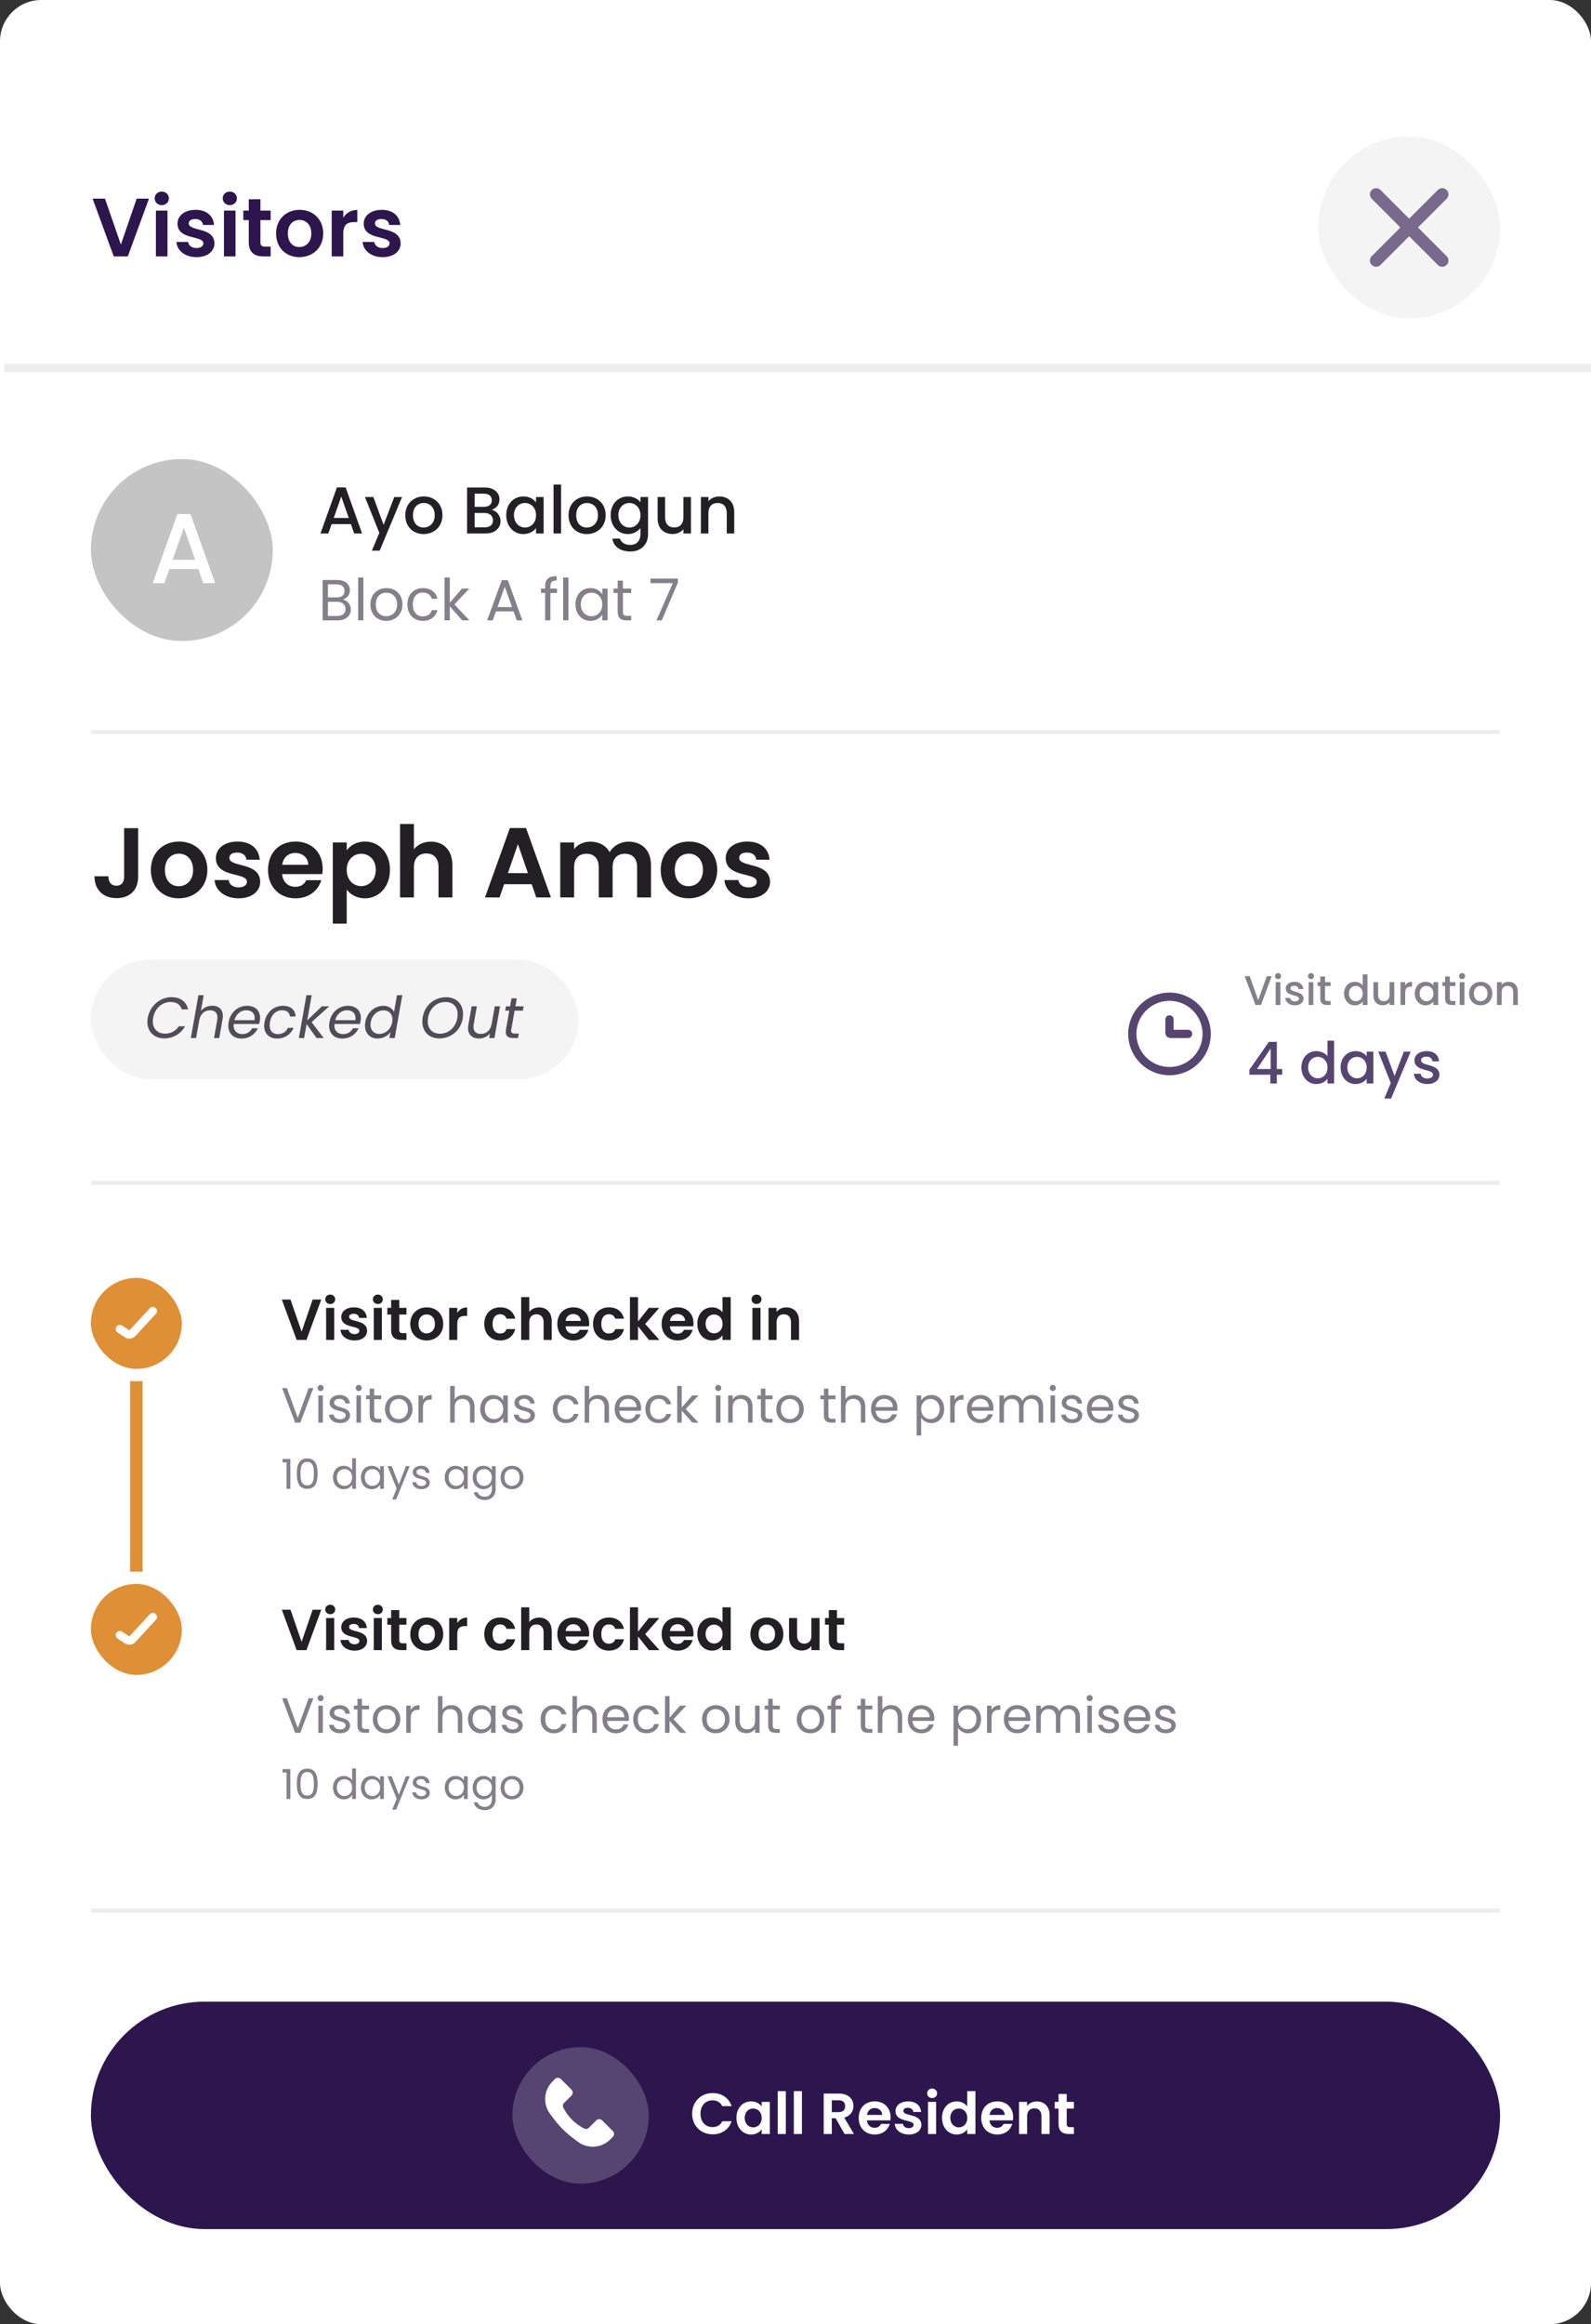 <svg width="385" height="562" viewBox="0 0 385 562" fill="none" xmlns="http://www.w3.org/2000/svg">
<rect x="0" y="0" width="385" height="562" fill="#333333" stroke="none"/>
<rect width="385" height="562" rx="10" fill="white"/>
<rect x="22" y="111" width="44" height="44" rx="22" fill="#C4C4C4"/>
<path d="M49.189 141H52.069L46.093 124.296H42.925L36.949 141H39.805L41.005 137.592H47.989L49.189 141ZM47.221 135.36H41.773L44.509 127.608L47.221 135.36Z" fill="white"/>
<path d="M85.704 129H87.624L83.64 117.864H81.528L77.544 129H79.448L80.248 126.728H84.904L85.704 129ZM84.392 125.24H80.76L82.584 120.072L84.392 125.24ZM92.828 126.904L90.348 120.184H88.316L91.788 128.856L89.996 133.144H91.884L97.292 120.184H95.404L92.828 126.904ZM107.069 124.584C107.069 121.816 105.085 120.04 102.573 120.04C100.061 120.04 98.077 121.816 98.077 124.584C98.077 127.352 99.981 129.144 102.493 129.144C105.021 129.144 107.069 127.352 107.069 124.584ZM99.933 124.584C99.933 122.584 101.165 121.624 102.541 121.624C103.901 121.624 105.197 122.584 105.197 124.584C105.197 126.584 103.853 127.56 102.493 127.56C101.117 127.56 99.933 126.584 99.933 124.584ZM119.3 125.816C119.3 126.888 118.548 127.512 117.316 127.512H114.852V124.04H117.252C118.468 124.04 119.3 124.712 119.3 125.816ZM119.012 120.968C119.012 121.992 118.292 122.552 117.108 122.552H114.852V119.368H117.108C118.292 119.368 119.012 119.96 119.012 120.968ZM121.124 126.008C121.124 124.68 120.164 123.496 118.98 123.288C120.052 122.904 120.868 122.088 120.868 120.744C120.868 119.176 119.62 117.88 117.268 117.88H113.028V129H117.476C119.748 129 121.124 127.704 121.124 126.008ZM122.498 124.552C122.498 127.272 124.338 129.144 126.626 129.144C128.098 129.144 129.154 128.44 129.714 127.688V129H131.554V120.184H129.714V121.464C129.17 120.744 128.146 120.04 126.658 120.04C124.338 120.04 122.498 121.832 122.498 124.552ZM129.714 124.584C129.714 126.488 128.418 127.56 127.042 127.56C125.682 127.56 124.37 126.456 124.37 124.552C124.37 122.648 125.682 121.624 127.042 121.624C128.418 121.624 129.714 122.696 129.714 124.584ZM133.95 129H135.774V117.16H133.95V129ZM146.569 124.584C146.569 121.816 144.585 120.04 142.073 120.04C139.561 120.04 137.577 121.816 137.577 124.584C137.577 127.352 139.481 129.144 141.993 129.144C144.521 129.144 146.569 127.352 146.569 124.584ZM139.433 124.584C139.433 122.584 140.665 121.624 142.041 121.624C143.401 121.624 144.697 122.584 144.697 124.584C144.697 126.584 143.353 127.56 141.993 127.56C140.617 127.56 139.433 126.584 139.433 124.584ZM147.764 124.552C147.764 127.272 149.604 129.144 151.924 129.144C153.364 129.144 154.42 128.424 154.98 127.672V129.144C154.98 130.904 153.924 131.768 152.516 131.768C151.252 131.768 150.276 131.144 150.004 130.232H148.196C148.42 132.184 150.164 133.352 152.516 133.352C155.268 133.352 156.82 131.544 156.82 129.144V120.184H154.98V121.464C154.436 120.712 153.364 120.04 151.924 120.04C149.604 120.04 147.764 121.832 147.764 124.552ZM154.98 124.584C154.98 126.488 153.684 127.56 152.308 127.56C150.948 127.56 149.636 126.456 149.636 124.552C149.636 122.648 150.948 121.624 152.308 121.624C153.684 121.624 154.98 122.696 154.98 124.584ZM167.2 120.184H165.376V125.096C165.376 126.712 164.496 127.544 163.152 127.544C161.824 127.544 160.944 126.712 160.944 125.096V120.184H159.136V125.368C159.136 127.832 160.704 129.128 162.768 129.128C163.808 129.128 164.8 128.696 165.376 127.944V129H167.2V120.184ZM175.862 129H177.67V123.8C177.67 121.336 176.118 120.04 174.054 120.04C172.998 120.04 172.022 120.472 171.43 121.192V120.184H169.606V129H171.43V124.072C171.43 122.456 172.31 121.624 173.654 121.624C174.982 121.624 175.862 122.456 175.862 124.072V129Z" fill="#222025"/>
<path d="M83.622 147.256C83.622 148.32 82.866 148.95 81.606 148.95H79.352V145.506H81.564C82.81 145.506 83.622 146.178 83.622 147.256ZM83.37 142.874C83.37 143.868 82.684 144.456 81.494 144.456H79.352V141.292H81.466C82.712 141.292 83.37 141.908 83.37 142.874ZM84.896 147.382C84.896 146.178 84.028 145.156 82.964 144.974C83.902 144.666 84.672 143.952 84.672 142.72C84.672 141.362 83.636 140.242 81.578 140.242H78.078V150H81.718C83.734 150 84.896 148.852 84.896 147.382ZM86.664 150H87.938V139.64H86.664V150ZM97.389 146.15C97.389 143.728 95.695 142.202 93.511 142.202C91.341 142.202 89.633 143.728 89.633 146.15C89.633 148.586 91.285 150.126 93.455 150.126C95.639 150.126 97.389 148.586 97.389 146.15ZM90.935 146.15C90.935 144.218 92.153 143.308 93.497 143.308C94.813 143.308 96.087 144.218 96.087 146.15C96.087 148.096 94.785 149.006 93.455 149.006C92.125 149.006 90.935 148.096 90.935 146.15ZM98.588 146.15C98.588 148.586 100.142 150.126 102.326 150.126C104.23 150.126 105.476 149.062 105.868 147.536H104.496C104.216 148.502 103.46 149.048 102.326 149.048C100.926 149.048 99.89 148.054 99.89 146.15C99.89 144.274 100.926 143.28 102.326 143.28C103.46 143.28 104.23 143.868 104.496 144.792H105.868C105.476 143.182 104.23 142.202 102.326 142.202C100.142 142.202 98.588 143.742 98.588 146.15ZM107.568 150H108.842V146.612L111.852 150H113.588L109.962 146.15L113.574 142.328H111.796L108.842 145.73V139.64H107.568V150ZM125.058 150H126.402L122.888 140.298H121.418L117.89 150H119.234L120.018 147.83H124.274L125.058 150ZM123.91 146.794H120.382L122.146 141.866L123.91 146.794ZM131.91 150H133.184V143.378H134.794V142.328H133.184V141.782C133.184 140.788 133.562 140.368 134.71 140.368V139.304C132.75 139.304 131.91 140.074 131.91 141.782V142.328H130.916V143.378H131.91V150ZM136.279 150H137.553V139.64H136.279V150ZM139.248 146.136C139.248 148.516 140.83 150.126 142.874 150.126C144.288 150.126 145.282 149.398 145.744 148.572V150H147.032V142.328H145.744V143.728C145.296 142.93 144.316 142.202 142.888 142.202C140.83 142.202 139.248 143.742 139.248 146.136ZM145.744 146.15C145.744 147.956 144.54 149.006 143.14 149.006C141.74 149.006 140.55 147.942 140.55 146.136C140.55 144.33 141.74 143.308 143.14 143.308C144.54 143.308 145.744 144.372 145.744 146.15ZM149.465 147.9C149.465 149.44 150.235 150 151.593 150H152.741V148.922H151.803C151.019 148.922 150.739 148.656 150.739 147.9V143.378H152.741V142.328H150.739V140.396H149.465V142.328H148.471V143.378H149.465V147.9ZM157.401 139.906V140.998H162.805L158.857 150H160.145L164.037 140.872V139.906H157.401Z" fill="#847F8A"/>
<path d="M30.04 212.008C30.04 213.328 29.416 214.168 28.168 214.168C26.896 214.168 26.248 213.304 26.224 211.888H22.864C22.864 215.272 25.072 217.168 28.216 217.168C31.312 217.168 33.424 215.32 33.424 212.008V200.248H30.04V212.008ZM50.184 210.352C50.184 206.152 47.184 203.488 43.343 203.488C39.504 203.488 36.504 206.152 36.504 210.352C36.504 214.528 39.407 217.216 43.248 217.216C47.111 217.216 50.184 214.528 50.184 210.352ZM39.911 210.352C39.911 207.688 41.52 206.416 43.295 206.416C45.072 206.416 46.727 207.688 46.727 210.352C46.727 212.992 45.023 214.288 43.248 214.288C41.447 214.288 39.911 212.992 39.911 210.352ZM62.968 213.208C62.872 208.336 55.504 209.848 55.504 207.424C55.504 206.656 56.152 206.152 57.4 206.152C58.72 206.152 59.536 206.848 59.632 207.88H62.848C62.656 205.24 60.712 203.488 57.496 203.488C54.208 203.488 52.24 205.264 52.24 207.472C52.24 212.344 59.752 210.832 59.752 213.208C59.752 213.976 59.032 214.576 57.712 214.576C56.368 214.576 55.432 213.808 55.312 212.8H51.928C52.072 215.272 54.4 217.216 57.736 217.216C60.976 217.216 62.968 215.488 62.968 213.208ZM71.438 206.248C73.166 206.248 74.558 207.352 74.606 209.104H68.294C68.558 207.28 69.83 206.248 71.438 206.248ZM77.75 212.824H74.126C73.694 213.712 72.902 214.432 71.462 214.432C69.782 214.432 68.438 213.328 68.27 211.36H77.99C78.062 210.928 78.086 210.496 78.086 210.064C78.086 206.104 75.374 203.488 71.534 203.488C67.598 203.488 64.862 206.152 64.862 210.352C64.862 214.528 67.67 217.216 71.534 217.216C74.822 217.216 77.03 215.272 77.75 212.824ZM83.899 205.624V203.704H80.539V223.336H83.899V215.104C84.715 216.184 86.203 217.216 88.291 217.216C91.699 217.216 94.363 214.456 94.363 210.304C94.363 206.152 91.699 203.488 88.291 203.488C86.227 203.488 84.691 204.496 83.899 205.624ZM90.931 210.304C90.931 212.824 89.227 214.264 87.403 214.264C85.603 214.264 83.899 212.872 83.899 210.352C83.899 207.832 85.603 206.44 87.403 206.44C89.227 206.44 90.931 207.784 90.931 210.304ZM96.804 217H100.164V209.656C100.164 207.52 101.34 206.368 103.164 206.368C104.94 206.368 106.116 207.52 106.116 209.656V217H109.476V209.2C109.476 205.528 107.292 203.512 104.292 203.512C102.516 203.512 101.028 204.232 100.164 205.36V199.24H96.804V217ZM129.766 217H133.318L127.294 200.224H123.382L117.358 217H120.886L121.99 213.808H128.662L129.766 217ZM127.75 211.12H122.902L125.326 204.112L127.75 211.12ZM154.17 217H157.53V209.2C157.53 205.528 155.274 203.512 152.082 203.512C150.138 203.512 148.386 204.544 147.522 206.056C146.61 204.4 144.906 203.512 142.842 203.512C141.186 203.512 139.77 204.208 138.93 205.312V203.704H135.57V217H138.93V209.656C138.93 207.544 140.106 206.44 141.93 206.44C143.706 206.44 144.882 207.544 144.882 209.656V217H148.242V209.656C148.242 207.544 149.418 206.44 151.218 206.44C152.994 206.44 154.17 207.544 154.17 209.656V217ZM173.559 210.352C173.559 206.152 170.559 203.488 166.719 203.488C162.879 203.488 159.879 206.152 159.879 210.352C159.879 214.528 162.783 217.216 166.623 217.216C170.487 217.216 173.559 214.528 173.559 210.352ZM163.287 210.352C163.287 207.688 164.895 206.416 166.671 206.416C168.447 206.416 170.103 207.688 170.103 210.352C170.103 212.992 168.399 214.288 166.623 214.288C164.823 214.288 163.287 212.992 163.287 210.352ZM186.343 213.208C186.247 208.336 178.879 209.848 178.879 207.424C178.879 206.656 179.527 206.152 180.775 206.152C182.095 206.152 182.911 206.848 183.007 207.88H186.223C186.031 205.24 184.087 203.488 180.871 203.488C177.583 203.488 175.615 205.264 175.615 207.472C175.615 212.344 183.127 210.832 183.127 213.208C183.127 213.976 182.407 214.576 181.087 214.576C179.743 214.576 178.807 213.808 178.687 212.8H175.303C175.447 215.272 177.775 217.216 181.111 217.216C184.351 217.216 186.343 215.488 186.343 213.208Z" fill="#222025"/>
<rect x="22" y="232" width="118" height="29" rx="14.5" fill="#F4F4F4"/>
<path d="M35.756 246.114C35.238 249.04 37.016 251.084 39.746 251.084C41.86 251.084 43.722 250.034 44.786 248.158H43.26C42.532 249.278 41.37 249.936 39.942 249.936C37.912 249.936 36.652 248.452 37.058 246.114C37.478 243.762 39.256 242.278 41.3 242.278C42.728 242.278 43.652 242.936 43.988 244.07H45.514C45.108 242.18 43.61 241.116 41.496 241.116C38.78 241.116 36.274 243.188 35.756 246.114ZM46.178 251H47.453L48.209 246.73V246.758C48.502 245.106 49.538 244.294 50.84 244.294C52.129 244.294 52.828 245.092 52.562 246.66L51.792 251H53.053L53.85 246.478C54.242 244.28 53.081 243.188 51.373 243.188C50.294 243.188 49.258 243.636 48.614 244.434L49.286 240.64H48.013L46.178 251ZM59.586 244.28C60.901 244.28 61.867 245.106 61.587 246.674H56.73C57.121 245.134 58.325 244.28 59.586 244.28ZM62.4 248.634H61.028C60.608 249.46 59.782 250.048 58.633 250.048C57.303 250.048 56.365 249.166 56.562 247.598H62.694C62.778 247.332 62.834 247.108 62.876 246.842C63.239 244.77 62.05 243.202 59.824 243.202C57.597 243.202 55.764 244.728 55.33 247.15C54.895 249.586 56.254 251.126 58.438 251.126C60.342 251.126 61.755 250.034 62.4 248.634ZM64.011 247.15C63.577 249.586 64.879 251.126 67.063 251.126C68.967 251.126 70.395 250.062 71.053 248.536H69.681C69.233 249.502 68.379 250.048 67.259 250.048C65.859 250.048 64.991 249.054 65.327 247.15C65.649 245.274 66.867 244.28 68.267 244.28C69.401 244.28 70.073 244.868 70.171 245.792H71.543C71.431 244.182 70.367 243.202 68.463 243.202C66.279 243.202 64.445 244.742 64.011 247.15ZM72.319 251H73.593L74.195 247.626L76.603 251H78.339L75.399 247.164L79.669 243.328H77.905L74.349 246.716L75.427 240.64H74.153L72.319 251ZM83.976 244.28C85.292 244.28 86.258 245.106 85.978 246.674H81.12C81.512 245.134 82.716 244.28 83.976 244.28ZM86.79 248.634H85.418C84.998 249.46 84.172 250.048 83.024 250.048C81.694 250.048 80.756 249.166 80.952 247.598H87.084C87.168 247.332 87.224 247.108 87.266 246.842C87.63 244.77 86.44 243.202 84.214 243.202C81.988 243.202 80.154 244.728 79.72 247.15C79.286 249.586 80.644 251.126 82.828 251.126C84.732 251.126 86.146 250.034 86.79 248.634ZM88.402 247.136C87.982 249.516 89.298 251.126 91.356 251.126C92.756 251.126 93.876 250.412 94.492 249.558L94.226 251H95.514L97.348 240.64H96.06L95.346 244.7C94.954 243.818 93.974 243.202 92.77 243.202C90.684 243.202 88.822 244.742 88.402 247.136ZM94.912 247.15C94.59 248.956 93.204 250.006 91.804 250.006C90.404 250.006 89.396 248.942 89.718 247.136C90.026 245.33 91.412 244.308 92.812 244.308C94.212 244.308 95.234 245.372 94.912 247.15ZM112.057 245.176C112.057 242.796 110.447 241.13 107.955 241.13C104.665 241.13 102.201 243.692 102.201 247.038C102.201 249.432 103.825 251.098 106.289 251.098C109.607 251.098 112.057 248.536 112.057 245.176ZM103.517 246.954C103.517 244.448 105.239 242.278 107.773 242.278C109.607 242.278 110.741 243.412 110.741 245.26C110.741 247.78 108.991 249.95 106.471 249.95C104.651 249.95 103.517 248.802 103.517 246.954ZM121.005 243.328H119.731L118.975 247.584V247.542C118.709 249.194 117.659 250.006 116.357 250.006C115.069 250.006 114.369 249.208 114.635 247.654L115.391 243.328H114.131L113.333 247.822C112.955 250.02 114.145 251.112 115.909 251.112C116.917 251.112 117.939 250.678 118.569 249.88L118.373 251H119.647L121.005 243.328ZM122.442 248.9C122.176 250.44 122.848 251 124.206 251H125.354L125.55 249.922H124.612C123.828 249.922 123.59 249.656 123.73 248.9L124.528 244.378H126.53L126.712 243.328H124.724L125.06 241.396H123.772L123.436 243.328H122.442L122.26 244.378H123.24L122.442 248.9Z" fill="#514C58"/>
<path d="M29.249 59.14L25.409 48.04H22.409L27.529 62H30.929L36.049 48.04H33.069L29.249 59.14ZM37.728 62H40.528V50.92H37.728V62ZM39.148 49.6C40.128 49.6 40.868 48.88 40.868 47.96C40.868 47.04 40.128 46.32 39.148 46.32C38.148 46.32 37.428 47.04 37.428 47.96C37.428 48.88 38.148 49.6 39.148 49.6ZM51.894 58.84C51.814 54.78 45.674 56.04 45.674 54.02C45.674 53.38 46.214 52.96 47.254 52.96C48.354 52.96 49.034 53.54 49.114 54.4H51.794C51.634 52.2 50.014 50.74 47.334 50.74C44.594 50.74 42.954 52.22 42.954 54.06C42.954 58.12 49.214 56.86 49.214 58.84C49.214 59.48 48.614 59.98 47.514 59.98C46.394 59.98 45.614 59.34 45.514 58.5H42.694C42.814 60.56 44.754 62.18 47.534 62.18C50.234 62.18 51.894 60.74 51.894 58.84ZM54.193 62H56.992V50.92H54.193V62ZM55.612 49.6C56.593 49.6 57.333 48.88 57.333 47.96C57.333 47.04 56.593 46.32 55.612 46.32C54.612 46.32 53.892 47.04 53.892 47.96C53.892 48.88 54.612 49.6 55.612 49.6ZM60.199 58.56C60.199 61.1 61.619 62 63.739 62H65.499V59.64H64.199C63.319 59.64 63.019 59.32 63.019 58.58V53.22H65.499V50.92H63.019V48.18H60.199V50.92H58.879V53.22H60.199V58.56ZM78.213 56.46C78.213 52.96 75.713 50.74 72.513 50.74C69.313 50.74 66.813 52.96 66.813 56.46C66.813 59.94 69.233 62.18 72.433 62.18C75.653 62.18 78.213 59.94 78.213 56.46ZM69.653 56.46C69.653 54.24 70.993 53.18 72.473 53.18C73.953 53.18 75.333 54.24 75.333 56.46C75.333 58.66 73.913 59.74 72.433 59.74C70.933 59.74 69.653 58.66 69.653 56.46ZM83.067 56.48C83.067 54.34 84.067 53.7 85.727 53.7H86.467V50.76C84.927 50.76 83.767 51.5 83.067 52.64V50.92H80.267V62H83.067V56.48ZM96.953 58.84C96.873 54.78 90.733 56.04 90.733 54.02C90.733 53.38 91.273 52.96 92.313 52.96C93.413 52.96 94.093 53.54 94.173 54.4H96.853C96.693 52.2 95.073 50.74 92.393 50.74C89.653 50.74 88.013 52.22 88.013 54.06C88.013 58.12 94.273 56.86 94.273 58.84C94.273 59.48 93.673 59.98 92.573 59.98C91.453 59.98 90.673 59.34 90.573 58.5H87.753C87.873 60.56 89.813 62.18 92.593 62.18C95.293 62.18 96.953 60.74 96.953 58.84Z" fill="#2D164E"/>
<rect x="319" y="33" width="44" height="44" rx="22" fill="#F4F4F4"/>
<path d="M349 47L333 63" stroke="#78698D" stroke-width="3" stroke-linecap="round" stroke-linejoin="round"/>
<path d="M333 47L349 63" stroke="#78698D" stroke-width="3" stroke-linecap="round" stroke-linejoin="round"/>
<path d="M33 316L33 401" stroke="#E5E5E5" stroke-width="3"/>
<path d="M33 326L33 391" stroke="#DF8F35" stroke-width="3"/>
<rect x="20.5" y="307.5" width="25" height="25" rx="12.5" fill="#DF8F35" stroke="white" stroke-width="3"/>
<path d="M29 321.364L30.752 322.528C31.161 322.8 31.707 322.734 32.04 322.373L37 317" stroke="white" stroke-width="2" stroke-linecap="round"/>
<rect x="20.5" y="381.5" width="25" height="25" rx="12.5" fill="#DF8F35" stroke="white" stroke-width="3"/>
<path d="M29 395.364L30.752 396.528C31.161 396.8 31.707 396.734 32.04 396.373L37 391" stroke="white" stroke-width="2" stroke-linecap="round"/>
<path d="M72.984 321.998L70.296 314.228H68.196L71.78 324H74.16L77.744 314.228H75.658L72.984 321.998ZM78.919 324H80.879V316.244H78.919V324ZM79.913 315.32C80.599 315.32 81.117 314.816 81.117 314.172C81.117 313.528 80.599 313.024 79.913 313.024C79.213 313.024 78.709 313.528 78.709 314.172C78.709 314.816 79.213 315.32 79.913 315.32ZM88.836 321.788C88.78 318.946 84.482 319.828 84.482 318.414C84.482 317.966 84.86 317.672 85.588 317.672C86.358 317.672 86.834 318.078 86.89 318.68H88.766C88.654 317.14 87.52 316.118 85.644 316.118C83.726 316.118 82.578 317.154 82.578 318.442C82.578 321.284 86.96 320.402 86.96 321.788C86.96 322.236 86.54 322.586 85.77 322.586C84.986 322.586 84.44 322.138 84.37 321.55H82.396C82.48 322.992 83.838 324.126 85.784 324.126C87.674 324.126 88.836 323.118 88.836 321.788ZM90.445 324H92.404V316.244H90.445V324ZM91.439 315.32C92.124 315.32 92.642 314.816 92.642 314.172C92.642 313.528 92.124 313.024 91.439 313.024C90.739 313.024 90.234 313.528 90.234 314.172C90.234 314.816 90.739 315.32 91.439 315.32ZM94.649 321.592C94.649 323.37 95.643 324 97.127 324H98.359V322.348H97.449C96.833 322.348 96.623 322.124 96.623 321.606V317.854H98.359V316.244H96.623V314.326H94.649V316.244H93.725V317.854H94.649V321.592ZM107.259 320.122C107.259 317.672 105.509 316.118 103.269 316.118C101.029 316.118 99.279 317.672 99.279 320.122C99.279 322.558 100.973 324.126 103.213 324.126C105.467 324.126 107.259 322.558 107.259 320.122ZM101.267 320.122C101.267 318.568 102.205 317.826 103.241 317.826C104.277 317.826 105.243 318.568 105.243 320.122C105.243 321.662 104.249 322.418 103.213 322.418C102.163 322.418 101.267 321.662 101.267 320.122ZM110.656 320.136C110.656 318.638 111.356 318.19 112.518 318.19H113.036V316.132C111.958 316.132 111.146 316.65 110.656 317.448V316.244H108.696V324H110.656V320.136ZM117.189 320.122C117.189 322.558 118.785 324.126 121.025 324.126C122.957 324.126 124.259 323.034 124.679 321.382H122.565C122.327 322.082 121.823 322.446 121.011 322.446C119.919 322.446 119.191 321.634 119.191 320.122C119.191 318.61 119.919 317.784 121.011 317.784C121.823 317.784 122.341 318.204 122.565 318.862H124.679C124.259 317.126 122.957 316.118 121.025 316.118C118.785 316.118 117.189 317.686 117.189 320.122ZM126.114 324H128.074V319.716C128.074 318.47 128.76 317.798 129.824 317.798C130.86 317.798 131.546 318.47 131.546 319.716V324H133.506V319.45C133.506 317.308 132.232 316.132 130.482 316.132C129.446 316.132 128.578 316.552 128.074 317.21V313.64H126.114V324ZM138.702 317.728C139.71 317.728 140.522 318.372 140.55 319.394H136.868C137.022 318.33 137.764 317.728 138.702 317.728ZM142.384 321.564H140.27C140.018 322.082 139.556 322.502 138.716 322.502C137.736 322.502 136.952 321.858 136.854 320.71H142.524C142.566 320.458 142.58 320.206 142.58 319.954C142.58 317.644 140.998 316.118 138.758 316.118C136.462 316.118 134.866 317.672 134.866 320.122C134.866 322.558 136.504 324.126 138.758 324.126C140.676 324.126 141.964 322.992 142.384 321.564ZM143.507 320.122C143.507 322.558 145.103 324.126 147.343 324.126C149.275 324.126 150.577 323.034 150.997 321.382H148.883C148.645 322.082 148.141 322.446 147.329 322.446C146.237 322.446 145.509 321.634 145.509 320.122C145.509 318.61 146.237 317.784 147.329 317.784C148.141 317.784 148.659 318.204 148.883 318.862H150.997C150.577 317.126 149.275 316.118 147.343 316.118C145.103 316.118 143.507 317.686 143.507 320.122ZM152.433 324H154.393V320.696L157.025 324H159.573L156.129 320.136L159.545 316.244H156.997L154.393 319.534V313.64H152.433V324ZM163.941 317.728C164.949 317.728 165.761 318.372 165.789 319.394H162.107C162.261 318.33 163.003 317.728 163.941 317.728ZM167.623 321.564H165.509C165.257 322.082 164.795 322.502 163.955 322.502C162.975 322.502 162.191 321.858 162.093 320.71H167.763C167.805 320.458 167.819 320.206 167.819 319.954C167.819 317.644 166.237 316.118 163.997 316.118C161.701 316.118 160.105 317.672 160.105 320.122C160.105 322.558 161.743 324.126 163.997 324.126C165.915 324.126 167.203 322.992 167.623 321.564ZM168.745 320.094C168.745 322.516 170.313 324.126 172.287 324.126C173.505 324.126 174.373 323.566 174.835 322.852V324H176.823V313.64H174.835V317.322C174.303 316.594 173.323 316.118 172.301 316.118C170.313 316.118 168.745 317.672 168.745 320.094ZM174.849 320.122C174.849 321.592 173.869 322.404 172.791 322.404C171.741 322.404 170.747 321.564 170.747 320.094C170.747 318.624 171.741 317.84 172.791 317.84C173.869 317.84 174.849 318.652 174.849 320.122ZM182.073 324H184.033V316.244H182.073V324ZM183.067 315.32C183.753 315.32 184.271 314.816 184.271 314.172C184.271 313.528 183.753 313.024 183.067 313.024C182.367 313.024 181.863 313.528 181.863 314.172C181.863 314.816 182.367 315.32 183.067 315.32ZM191.402 324H193.362V319.45C193.362 317.308 192.074 316.132 190.268 316.132C189.274 316.132 188.434 316.552 187.93 317.21V316.244H185.97V324H187.93V319.716C187.93 318.47 188.616 317.798 189.68 317.798C190.716 317.798 191.402 318.47 191.402 319.716V324Z" fill="#222025"/>
<path d="M72.056 342.848L69.428 335.636H68.264L71.42 344H72.68L75.836 335.636H74.684L72.056 342.848ZM77.033 344H78.125V337.424H77.033V344ZM77.597 336.356C77.993 336.356 78.317 336.032 78.317 335.612C78.317 335.192 77.993 334.868 77.597 334.868C77.177 334.868 76.853 335.192 76.853 335.612C76.853 336.032 77.177 336.356 77.597 336.356ZM84.715 342.212C84.666 339.86 80.85 340.712 80.85 339.152C80.85 338.624 81.331 338.24 82.135 338.24C83.01 338.24 83.514 338.72 83.562 339.38H84.654C84.582 338.096 83.623 337.316 82.171 337.316C80.707 337.316 79.758 338.144 79.758 339.152C79.758 341.6 83.647 340.748 83.647 342.212C83.647 342.752 83.166 343.184 82.302 343.184C81.379 343.184 80.814 342.704 80.754 342.068H79.626C79.698 343.268 80.778 344.108 82.314 344.108C83.766 344.108 84.715 343.292 84.715 342.212ZM86.256 344H87.348V337.424H86.256V344ZM86.82 336.356C87.216 336.356 87.54 336.032 87.54 335.612C87.54 335.192 87.216 334.868 86.82 334.868C86.4 334.868 86.076 335.192 86.076 335.612C86.076 336.032 86.4 336.356 86.82 336.356ZM89.449 342.2C89.449 343.52 90.109 344 91.273 344H92.257V343.076H91.453C90.781 343.076 90.541 342.848 90.541 342.2V338.324H92.257V337.424H90.541V335.768H89.449V337.424H88.597V338.324H89.449V342.2ZM99.82 340.7C99.82 338.624 98.368 337.316 96.496 337.316C94.636 337.316 93.172 338.624 93.172 340.7C93.172 342.788 94.588 344.108 96.448 344.108C98.32 344.108 99.82 342.788 99.82 340.7ZM94.288 340.7C94.288 339.044 95.332 338.264 96.484 338.264C97.612 338.264 98.704 339.044 98.704 340.7C98.704 342.368 97.588 343.148 96.448 343.148C95.308 343.148 94.288 342.368 94.288 340.7ZM102.348 340.424C102.348 338.9 103.14 338.432 104.184 338.432H104.472V337.304C103.428 337.304 102.72 337.76 102.348 338.492V337.424H101.256V344H102.348V340.424ZM108.932 344H110.024V340.364C110.024 338.948 110.792 338.252 111.908 338.252C113.012 338.252 113.744 338.936 113.744 340.28V344H114.824V340.124C114.824 338.24 113.66 337.304 112.196 337.304C111.272 337.304 110.456 337.676 110.024 338.372V335.12H108.932V344ZM116.2 340.688C116.2 342.728 117.556 344.108 119.308 344.108C120.52 344.108 121.372 343.484 121.768 342.776V344H122.872V337.424H121.768V338.624C121.384 337.94 120.544 337.316 119.32 337.316C117.556 337.316 116.2 338.636 116.2 340.688ZM121.768 340.7C121.768 342.248 120.736 343.148 119.536 343.148C118.336 343.148 117.316 342.236 117.316 340.688C117.316 339.14 118.336 338.264 119.536 338.264C120.736 338.264 121.768 339.176 121.768 340.7ZM129.445 342.212C129.397 339.86 125.581 340.712 125.581 339.152C125.581 338.624 126.061 338.24 126.865 338.24C127.741 338.24 128.245 338.72 128.293 339.38H129.385C129.313 338.096 128.353 337.316 126.901 337.316C125.437 337.316 124.489 338.144 124.489 339.152C124.489 341.6 128.377 340.748 128.377 342.212C128.377 342.752 127.897 343.184 127.033 343.184C126.109 343.184 125.545 342.704 125.485 342.068H124.357C124.429 343.268 125.509 344.108 127.045 344.108C128.497 344.108 129.445 343.292 129.445 342.212ZM133.778 340.7C133.778 342.788 135.11 344.108 136.982 344.108C138.614 344.108 139.682 343.196 140.018 341.888H138.842C138.602 342.716 137.954 343.184 136.982 343.184C135.782 343.184 134.894 342.332 134.894 340.7C134.894 339.092 135.782 338.24 136.982 338.24C137.954 338.24 138.614 338.744 138.842 339.536H140.018C139.682 338.156 138.614 337.316 136.982 337.316C135.11 337.316 133.778 338.636 133.778 340.7ZM141.475 344H142.567V340.364C142.567 338.948 143.335 338.252 144.451 338.252C145.555 338.252 146.287 338.936 146.287 340.28V344H147.367V340.124C147.367 338.24 146.203 337.304 144.739 337.304C143.815 337.304 142.999 337.676 142.567 338.372V335.12H141.475V344ZM151.947 338.24C153.075 338.24 154.035 338.948 154.023 340.232H149.871C149.991 338.948 150.879 338.24 151.947 338.24ZM155.019 341.972H153.843C153.603 342.68 152.979 343.184 151.995 343.184C150.879 343.184 149.943 342.452 149.859 341.12H155.115C155.139 340.892 155.151 340.7 155.151 340.46C155.151 338.66 153.903 337.316 151.995 337.316C150.075 337.316 148.743 338.624 148.743 340.7C148.743 342.788 150.123 344.108 151.995 344.108C153.627 344.108 154.683 343.172 155.019 341.972ZM156.184 340.7C156.184 342.788 157.516 344.108 159.388 344.108C161.02 344.108 162.088 343.196 162.424 341.888H161.248C161.008 342.716 160.36 343.184 159.388 343.184C158.188 343.184 157.3 342.332 157.3 340.7C157.3 339.092 158.188 338.24 159.388 338.24C160.36 338.24 161.02 338.744 161.248 339.536H162.424C162.088 338.156 161.02 337.316 159.388 337.316C157.516 337.316 156.184 338.636 156.184 340.7ZM163.881 344H164.973V341.096L167.553 344H169.041L165.933 340.7L169.029 337.424H167.505L164.973 340.34V335.12H163.881V344ZM173.256 344H174.348V337.424H173.256V344ZM173.82 336.356C174.216 336.356 174.54 336.032 174.54 335.612C174.54 335.192 174.216 334.868 173.82 334.868C173.4 334.868 173.076 335.192 173.076 335.612C173.076 336.032 173.4 336.356 173.82 336.356ZM181.021 344H182.101V340.124C182.101 338.24 180.937 337.304 179.413 337.304C178.525 337.304 177.733 337.676 177.301 338.36V337.424H176.209V344H177.301V340.364C177.301 338.948 178.069 338.252 179.185 338.252C180.289 338.252 181.021 338.936 181.021 340.28V344ZM184.125 342.2C184.125 343.52 184.785 344 185.949 344H186.933V343.076H186.129C185.457 343.076 185.217 342.848 185.217 342.2V338.324H186.933V337.424H185.217V335.768H184.125V337.424H183.273V338.324H184.125V342.2ZM194.496 340.7C194.496 338.624 193.044 337.316 191.172 337.316C189.312 337.316 187.848 338.624 187.848 340.7C187.848 342.788 189.264 344.108 191.124 344.108C192.996 344.108 194.496 342.788 194.496 340.7ZM188.964 340.7C188.964 339.044 190.008 338.264 191.16 338.264C192.288 338.264 193.38 339.044 193.38 340.7C193.38 342.368 192.264 343.148 191.124 343.148C189.984 343.148 188.964 342.368 188.964 340.7ZM199.371 342.2C199.371 343.52 200.031 344 201.195 344H202.179V343.076H201.375C200.703 343.076 200.463 342.848 200.463 342.2V338.324H202.179V337.424H200.463V335.768H199.371V337.424H198.519V338.324H199.371V342.2ZM203.502 344H204.594V340.364C204.594 338.948 205.362 338.252 206.478 338.252C207.582 338.252 208.314 338.936 208.314 340.28V344H209.394V340.124C209.394 338.24 208.23 337.304 206.766 337.304C205.842 337.304 205.026 337.676 204.594 338.372V335.12H203.502V344ZM213.974 338.24C215.102 338.24 216.062 338.948 216.05 340.232H211.898C212.018 338.948 212.906 338.24 213.974 338.24ZM217.046 341.972H215.87C215.63 342.68 215.006 343.184 214.022 343.184C212.906 343.184 211.97 342.452 211.886 341.12H217.142C217.166 340.892 217.178 340.7 217.178 340.46C217.178 338.66 215.93 337.316 214.022 337.316C212.102 337.316 210.77 338.624 210.77 340.7C210.77 342.788 212.15 344.108 214.022 344.108C215.654 344.108 216.71 343.172 217.046 341.972ZM222.911 338.636V337.424H221.819V347.12H222.911V342.788C223.319 343.46 224.171 344.108 225.371 344.108C227.135 344.108 228.491 342.728 228.491 340.688C228.491 338.636 227.135 337.316 225.371 337.316C224.171 337.316 223.307 337.94 222.911 338.636ZM227.375 340.688C227.375 342.236 226.355 343.148 225.143 343.148C223.955 343.148 222.911 342.248 222.911 340.7C222.911 339.176 223.955 338.264 225.143 338.264C226.355 338.264 227.375 339.14 227.375 340.688ZM231.02 340.424C231.02 338.9 231.812 338.432 232.856 338.432H233.144V337.304C232.1 337.304 231.392 337.76 231.02 338.492V337.424H229.928V344H231.02V340.424ZM237.2 338.24C238.328 338.24 239.288 338.948 239.276 340.232H235.124C235.244 338.948 236.132 338.24 237.2 338.24ZM240.272 341.972H239.096C238.856 342.68 238.232 343.184 237.248 343.184C236.132 343.184 235.196 342.452 235.112 341.12H240.368C240.392 340.892 240.404 340.7 240.404 340.46C240.404 338.66 239.156 337.316 237.248 337.316C235.328 337.316 233.996 338.624 233.996 340.7C233.996 342.788 235.376 344.108 237.248 344.108C238.88 344.108 239.936 343.172 240.272 341.972ZM251.338 344H252.418V340.124C252.418 338.24 251.254 337.304 249.754 337.304C248.746 337.304 247.81 337.82 247.426 338.768C246.994 337.784 246.094 337.304 245.014 337.304C244.15 337.304 243.37 337.676 242.938 338.372V337.424H241.846V344H242.938V340.376C242.938 338.96 243.694 338.252 244.798 338.252C245.878 338.252 246.598 338.936 246.598 340.28V344H247.678V340.376C247.678 338.96 248.434 338.252 249.538 338.252C250.618 338.252 251.338 338.936 251.338 340.28V344ZM254.209 344H255.301V337.424H254.209V344ZM254.773 336.356C255.169 336.356 255.493 336.032 255.493 335.612C255.493 335.192 255.169 334.868 254.773 334.868C254.353 334.868 254.029 335.192 254.029 335.612C254.029 336.032 254.353 336.356 254.773 336.356ZM261.89 342.212C261.842 339.86 258.026 340.712 258.026 339.152C258.026 338.624 258.506 338.24 259.31 338.24C260.186 338.24 260.69 338.72 260.738 339.38H261.83C261.758 338.096 260.798 337.316 259.346 337.316C257.882 337.316 256.934 338.144 256.934 339.152C256.934 341.6 260.822 340.748 260.822 342.212C260.822 342.752 260.342 343.184 259.478 343.184C258.554 343.184 257.99 342.704 257.93 342.068H256.802C256.874 343.268 257.954 344.108 259.49 344.108C260.942 344.108 261.89 343.292 261.89 342.212ZM266.228 338.24C267.356 338.24 268.316 338.948 268.304 340.232H264.152C264.272 338.948 265.16 338.24 266.228 338.24ZM269.3 341.972H268.124C267.884 342.68 267.26 343.184 266.276 343.184C265.16 343.184 264.224 342.452 264.14 341.12H269.396C269.42 340.892 269.432 340.7 269.432 340.46C269.432 338.66 268.184 337.316 266.276 337.316C264.356 337.316 263.024 338.624 263.024 340.7C263.024 342.788 264.404 344.108 266.276 344.108C267.908 344.108 268.964 343.172 269.3 341.972ZM275.601 342.212C275.553 339.86 271.737 340.712 271.737 339.152C271.737 338.624 272.217 338.24 273.021 338.24C273.897 338.24 274.401 338.72 274.449 339.38H275.541C275.469 338.096 274.509 337.316 273.057 337.316C271.593 337.316 270.645 338.144 270.645 339.152C270.645 341.6 274.533 340.748 274.533 342.212C274.533 342.752 274.053 343.184 273.189 343.184C272.265 343.184 271.701 342.704 271.641 342.068H270.513C270.585 343.268 271.665 344.108 273.201 344.108C274.653 344.108 275.601 343.292 275.601 342.212Z" fill="#847F8A"/>
<path d="M69.34 360H70.26V352.77H68.38V353.6H69.34V360ZM71.823 356.31C71.823 358.41 72.343 360 74.343 360C76.333 360 76.853 358.41 76.853 356.31C76.853 354.24 76.333 352.66 74.343 352.66C72.343 352.66 71.823 354.24 71.823 356.31ZM75.953 356.31C75.953 357.87 75.763 359.17 74.343 359.17C72.913 359.17 72.723 357.87 72.723 356.31C72.723 354.81 72.913 353.49 74.343 353.49C75.763 353.49 75.953 354.81 75.953 356.31ZM80.578 357.24C80.578 358.94 81.708 360.09 83.178 360.09C84.178 360.09 84.888 359.58 85.218 358.97V360H86.138V352.6H85.218V355.5C84.838 354.87 84.048 354.43 83.188 354.43C81.708 354.43 80.578 355.53 80.578 357.24ZM85.218 357.25C85.218 358.54 84.358 359.29 83.358 359.29C82.358 359.29 81.508 358.53 81.508 357.24C81.508 355.95 82.358 355.22 83.358 355.22C84.358 355.22 85.218 355.98 85.218 357.25ZM87.336 357.24C87.336 358.94 88.466 360.09 89.926 360.09C90.936 360.09 91.646 359.57 91.976 358.98V360H92.896V354.52H91.976V355.52C91.656 354.95 90.956 354.43 89.936 354.43C88.466 354.43 87.336 355.53 87.336 357.24ZM91.976 357.25C91.976 358.54 91.116 359.29 90.116 359.29C89.116 359.29 88.266 358.53 88.266 357.24C88.266 355.95 89.116 355.22 90.116 355.22C91.116 355.22 91.976 355.98 91.976 357.25ZM96.514 358.96L94.794 354.52H93.784L95.994 359.94L94.914 362.58H95.854L99.154 354.52H98.214L96.514 358.96ZM104.009 358.51C103.969 356.55 100.789 357.26 100.789 355.96C100.789 355.52 101.189 355.2 101.859 355.2C102.589 355.2 103.009 355.6 103.049 356.15H103.959C103.899 355.08 103.099 354.43 101.889 354.43C100.669 354.43 99.879 355.12 99.879 355.96C99.879 358 103.119 357.29 103.119 358.51C103.119 358.96 102.719 359.32 101.999 359.32C101.229 359.32 100.759 358.92 100.709 358.39H99.769C99.829 359.39 100.729 360.09 102.009 360.09C103.219 360.09 104.009 359.41 104.009 358.51ZM107.619 357.24C107.619 358.94 108.749 360.09 110.209 360.09C111.219 360.09 111.929 359.57 112.259 358.98V360H113.179V354.52H112.259V355.52C111.939 354.95 111.239 354.43 110.219 354.43C108.749 354.43 107.619 355.53 107.619 357.24ZM112.259 357.25C112.259 358.54 111.399 359.29 110.399 359.29C109.399 359.29 108.549 358.53 108.549 357.24C108.549 355.95 109.399 355.22 110.399 355.22C111.399 355.22 112.259 355.98 112.259 357.25ZM114.377 357.24C114.377 358.94 115.507 360.09 116.977 360.09C117.977 360.09 118.687 359.56 119.017 358.97V360.12C119.017 361.29 118.287 361.91 117.317 361.91C116.417 361.91 115.767 361.46 115.567 360.8H114.667C114.847 361.97 115.877 362.7 117.317 362.7C118.927 362.7 119.937 361.63 119.937 360.12V354.52H119.017V355.52C118.697 354.93 117.977 354.43 116.977 354.43C115.507 354.43 114.377 355.53 114.377 357.24ZM119.017 357.25C119.017 358.54 118.157 359.29 117.157 359.29C116.157 359.29 115.307 358.53 115.307 357.24C115.307 355.95 116.157 355.22 117.157 355.22C118.157 355.22 119.017 355.98 119.017 357.25ZM126.675 357.25C126.675 355.52 125.465 354.43 123.905 354.43C122.355 354.43 121.135 355.52 121.135 357.25C121.135 358.99 122.315 360.09 123.865 360.09C125.425 360.09 126.675 358.99 126.675 357.25ZM122.065 357.25C122.065 355.87 122.935 355.22 123.895 355.22C124.835 355.22 125.745 355.87 125.745 357.25C125.745 358.64 124.815 359.29 123.865 359.29C122.915 359.29 122.065 358.64 122.065 357.25Z" fill="#847F8A"/>
<path d="M72.984 396.998L70.296 389.228H68.196L71.78 399H74.16L77.744 389.228H75.658L72.984 396.998ZM78.919 399H80.879V391.244H78.919V399ZM79.913 390.32C80.599 390.32 81.117 389.816 81.117 389.172C81.117 388.528 80.599 388.024 79.913 388.024C79.213 388.024 78.709 388.528 78.709 389.172C78.709 389.816 79.213 390.32 79.913 390.32ZM88.836 396.788C88.78 393.946 84.482 394.828 84.482 393.414C84.482 392.966 84.86 392.672 85.588 392.672C86.358 392.672 86.834 393.078 86.89 393.68H88.766C88.654 392.14 87.52 391.118 85.644 391.118C83.726 391.118 82.578 392.154 82.578 393.442C82.578 396.284 86.96 395.402 86.96 396.788C86.96 397.236 86.54 397.586 85.77 397.586C84.986 397.586 84.44 397.138 84.37 396.55H82.396C82.48 397.992 83.838 399.126 85.784 399.126C87.674 399.126 88.836 398.118 88.836 396.788ZM90.445 399H92.404V391.244H90.445V399ZM91.439 390.32C92.124 390.32 92.642 389.816 92.642 389.172C92.642 388.528 92.124 388.024 91.439 388.024C90.739 388.024 90.234 388.528 90.234 389.172C90.234 389.816 90.739 390.32 91.439 390.32ZM94.649 396.592C94.649 398.37 95.643 399 97.127 399H98.359V397.348H97.449C96.833 397.348 96.623 397.124 96.623 396.606V392.854H98.359V391.244H96.623V389.326H94.649V391.244H93.725V392.854H94.649V396.592ZM107.259 395.122C107.259 392.672 105.509 391.118 103.269 391.118C101.029 391.118 99.279 392.672 99.279 395.122C99.279 397.558 100.973 399.126 103.213 399.126C105.467 399.126 107.259 397.558 107.259 395.122ZM101.267 395.122C101.267 393.568 102.205 392.826 103.241 392.826C104.277 392.826 105.243 393.568 105.243 395.122C105.243 396.662 104.249 397.418 103.213 397.418C102.163 397.418 101.267 396.662 101.267 395.122ZM110.656 395.136C110.656 393.638 111.356 393.19 112.518 393.19H113.036V391.132C111.958 391.132 111.146 391.65 110.656 392.448V391.244H108.696V399H110.656V395.136ZM117.189 395.122C117.189 397.558 118.785 399.126 121.025 399.126C122.957 399.126 124.259 398.034 124.679 396.382H122.565C122.327 397.082 121.823 397.446 121.011 397.446C119.919 397.446 119.191 396.634 119.191 395.122C119.191 393.61 119.919 392.784 121.011 392.784C121.823 392.784 122.341 393.204 122.565 393.862H124.679C124.259 392.126 122.957 391.118 121.025 391.118C118.785 391.118 117.189 392.686 117.189 395.122ZM126.114 399H128.074V394.716C128.074 393.47 128.76 392.798 129.824 392.798C130.86 392.798 131.546 393.47 131.546 394.716V399H133.506V394.45C133.506 392.308 132.232 391.132 130.482 391.132C129.446 391.132 128.578 391.552 128.074 392.21V388.64H126.114V399ZM138.702 392.728C139.71 392.728 140.522 393.372 140.55 394.394H136.868C137.022 393.33 137.764 392.728 138.702 392.728ZM142.384 396.564H140.27C140.018 397.082 139.556 397.502 138.716 397.502C137.736 397.502 136.952 396.858 136.854 395.71H142.524C142.566 395.458 142.58 395.206 142.58 394.954C142.58 392.644 140.998 391.118 138.758 391.118C136.462 391.118 134.866 392.672 134.866 395.122C134.866 397.558 136.504 399.126 138.758 399.126C140.676 399.126 141.964 397.992 142.384 396.564ZM143.507 395.122C143.507 397.558 145.103 399.126 147.343 399.126C149.275 399.126 150.577 398.034 150.997 396.382H148.883C148.645 397.082 148.141 397.446 147.329 397.446C146.237 397.446 145.509 396.634 145.509 395.122C145.509 393.61 146.237 392.784 147.329 392.784C148.141 392.784 148.659 393.204 148.883 393.862H150.997C150.577 392.126 149.275 391.118 147.343 391.118C145.103 391.118 143.507 392.686 143.507 395.122ZM152.433 399H154.393V395.696L157.025 399H159.573L156.129 395.136L159.545 391.244H156.997L154.393 394.534V388.64H152.433V399ZM163.941 392.728C164.949 392.728 165.761 393.372 165.789 394.394H162.107C162.261 393.33 163.003 392.728 163.941 392.728ZM167.623 396.564H165.509C165.257 397.082 164.795 397.502 163.955 397.502C162.975 397.502 162.191 396.858 162.093 395.71H167.763C167.805 395.458 167.819 395.206 167.819 394.954C167.819 392.644 166.237 391.118 163.997 391.118C161.701 391.118 160.105 392.672 160.105 395.122C160.105 397.558 161.743 399.126 163.997 399.126C165.915 399.126 167.203 397.992 167.623 396.564ZM168.745 395.094C168.745 397.516 170.313 399.126 172.287 399.126C173.505 399.126 174.373 398.566 174.835 397.852V399H176.823V388.64H174.835V392.322C174.303 391.594 173.323 391.118 172.301 391.118C170.313 391.118 168.745 392.672 168.745 395.094ZM174.849 395.122C174.849 396.592 173.869 397.404 172.791 397.404C171.741 397.404 170.747 396.564 170.747 395.094C170.747 393.624 171.741 392.84 172.791 392.84C173.869 392.84 174.849 393.652 174.849 395.122ZM189.563 395.122C189.563 392.672 187.813 391.118 185.573 391.118C183.333 391.118 181.583 392.672 181.583 395.122C181.583 397.558 183.277 399.126 185.517 399.126C187.771 399.126 189.563 397.558 189.563 395.122ZM183.571 395.122C183.571 393.568 184.509 392.826 185.545 392.826C186.581 392.826 187.547 393.568 187.547 395.122C187.547 396.662 186.553 397.418 185.517 397.418C184.467 397.418 183.571 396.662 183.571 395.122ZM198.323 391.244H196.349V395.514C196.349 396.76 195.677 397.432 194.613 397.432C193.577 397.432 192.891 396.76 192.891 395.514V391.244H190.931V395.794C190.931 397.922 192.233 399.098 194.039 399.098C195.005 399.098 195.859 398.678 196.349 398.02V399H198.323V391.244ZM200.565 396.592C200.565 398.37 201.559 399 203.043 399H204.275V397.348H203.365C202.749 397.348 202.539 397.124 202.539 396.606V392.854H204.275V391.244H202.539V389.326H200.565V391.244H199.641V392.854H200.565V396.592Z" fill="#222025"/>
<path d="M72.056 417.848L69.428 410.636H68.264L71.42 419H72.68L75.836 410.636H74.684L72.056 417.848ZM77.033 419H78.125V412.424H77.033V419ZM77.597 411.356C77.993 411.356 78.317 411.032 78.317 410.612C78.317 410.192 77.993 409.868 77.597 409.868C77.177 409.868 76.853 410.192 76.853 410.612C76.853 411.032 77.177 411.356 77.597 411.356ZM84.715 417.212C84.666 414.86 80.85 415.712 80.85 414.152C80.85 413.624 81.331 413.24 82.135 413.24C83.01 413.24 83.514 413.72 83.562 414.38H84.654C84.582 413.096 83.623 412.316 82.171 412.316C80.707 412.316 79.758 413.144 79.758 414.152C79.758 416.6 83.647 415.748 83.647 417.212C83.647 417.752 83.166 418.184 82.302 418.184C81.379 418.184 80.814 417.704 80.754 417.068H79.626C79.698 418.268 80.778 419.108 82.314 419.108C83.766 419.108 84.715 418.292 84.715 417.212ZM86.496 417.2C86.496 418.52 87.156 419 88.32 419H89.304V418.076H88.5C87.828 418.076 87.588 417.848 87.588 417.2V413.324H89.304V412.424H87.588V410.768H86.496V412.424H85.644V413.324H86.496V417.2ZM96.867 415.7C96.867 413.624 95.415 412.316 93.543 412.316C91.683 412.316 90.219 413.624 90.219 415.7C90.219 417.788 91.635 419.108 93.495 419.108C95.367 419.108 96.867 417.788 96.867 415.7ZM91.335 415.7C91.335 414.044 92.379 413.264 93.531 413.264C94.659 413.264 95.751 414.044 95.751 415.7C95.751 417.368 94.635 418.148 93.495 418.148C92.355 418.148 91.335 417.368 91.335 415.7ZM99.395 415.424C99.395 413.9 100.187 413.432 101.231 413.432H101.519V412.304C100.475 412.304 99.767 412.76 99.395 413.492V412.424H98.303V419H99.395V415.424ZM105.979 419H107.071V415.364C107.071 413.948 107.839 413.252 108.955 413.252C110.059 413.252 110.791 413.936 110.791 415.28V419H111.871V415.124C111.871 413.24 110.707 412.304 109.243 412.304C108.319 412.304 107.503 412.676 107.071 413.372V410.12H105.979V419ZM113.246 415.688C113.246 417.728 114.602 419.108 116.354 419.108C117.566 419.108 118.418 418.484 118.814 417.776V419H119.918V412.424H118.814V413.624C118.43 412.94 117.59 412.316 116.366 412.316C114.602 412.316 113.246 413.636 113.246 415.688ZM118.814 415.7C118.814 417.248 117.782 418.148 116.582 418.148C115.382 418.148 114.362 417.236 114.362 415.688C114.362 414.14 115.382 413.264 116.582 413.264C117.782 413.264 118.814 414.176 118.814 415.7ZM126.492 417.212C126.444 414.86 122.628 415.712 122.628 414.152C122.628 413.624 123.108 413.24 123.912 413.24C124.788 413.24 125.292 413.72 125.34 414.38H126.432C126.36 413.096 125.4 412.316 123.948 412.316C122.484 412.316 121.536 413.144 121.536 414.152C121.536 416.6 125.424 415.748 125.424 417.212C125.424 417.752 124.944 418.184 124.08 418.184C123.156 418.184 122.592 417.704 122.532 417.068H121.404C121.476 418.268 122.556 419.108 124.092 419.108C125.544 419.108 126.492 418.292 126.492 417.212ZM130.825 415.7C130.825 417.788 132.157 419.108 134.029 419.108C135.661 419.108 136.729 418.196 137.065 416.888H135.889C135.649 417.716 135.001 418.184 134.029 418.184C132.829 418.184 131.941 417.332 131.941 415.7C131.941 414.092 132.829 413.24 134.029 413.24C135.001 413.24 135.661 413.744 135.889 414.536H137.065C136.729 413.156 135.661 412.316 134.029 412.316C132.157 412.316 130.825 413.636 130.825 415.7ZM138.522 419H139.614V415.364C139.614 413.948 140.382 413.252 141.498 413.252C142.602 413.252 143.334 413.936 143.334 415.28V419H144.414V415.124C144.414 413.24 143.25 412.304 141.786 412.304C140.862 412.304 140.046 412.676 139.614 413.372V410.12H138.522V419ZM148.993 413.24C150.121 413.24 151.081 413.948 151.069 415.232H146.917C147.037 413.948 147.925 413.24 148.993 413.24ZM152.065 416.972H150.889C150.649 417.68 150.025 418.184 149.041 418.184C147.925 418.184 146.989 417.452 146.905 416.12H152.161C152.185 415.892 152.197 415.7 152.197 415.46C152.197 413.66 150.949 412.316 149.041 412.316C147.121 412.316 145.789 413.624 145.789 415.7C145.789 417.788 147.169 419.108 149.041 419.108C150.673 419.108 151.729 418.172 152.065 416.972ZM153.231 415.7C153.231 417.788 154.563 419.108 156.435 419.108C158.067 419.108 159.135 418.196 159.471 416.888H158.295C158.055 417.716 157.407 418.184 156.435 418.184C155.235 418.184 154.347 417.332 154.347 415.7C154.347 414.092 155.235 413.24 156.435 413.24C157.407 413.24 158.067 413.744 158.295 414.536H159.471C159.135 413.156 158.067 412.316 156.435 412.316C154.563 412.316 153.231 413.636 153.231 415.7ZM160.928 419H162.02V416.096L164.6 419H166.088L162.98 415.7L166.076 412.424H164.552L162.02 415.34V410.12H160.928V419ZM176.543 415.7C176.543 413.624 175.091 412.316 173.219 412.316C171.359 412.316 169.895 413.624 169.895 415.7C169.895 417.788 171.311 419.108 173.171 419.108C175.043 419.108 176.543 417.788 176.543 415.7ZM171.011 415.7C171.011 414.044 172.055 413.264 173.207 413.264C174.335 413.264 175.427 414.044 175.427 415.7C175.427 417.368 174.311 418.148 173.171 418.148C172.031 418.148 171.011 417.368 171.011 415.7ZM183.811 412.424H182.719V416.036C182.719 417.452 181.963 418.148 180.835 418.148C179.731 418.148 178.999 417.464 178.999 416.132V412.424H177.919V416.276C177.919 418.16 179.107 419.096 180.619 419.096C181.495 419.096 182.299 418.712 182.719 418.028V419H183.811V412.424ZM185.894 417.2C185.894 418.52 186.554 419 187.718 419H188.702V418.076H187.898C187.226 418.076 186.986 417.848 186.986 417.2V413.324H188.702V412.424H186.986V410.768H185.894V412.424H185.042V413.324H185.894V417.2ZM199.465 415.7C199.465 413.624 198.013 412.316 196.141 412.316C194.281 412.316 192.817 413.624 192.817 415.7C192.817 417.788 194.233 419.108 196.093 419.108C197.965 419.108 199.465 417.788 199.465 415.7ZM193.933 415.7C193.933 414.044 194.977 413.264 196.129 413.264C197.257 413.264 198.349 414.044 198.349 415.7C198.349 417.368 197.233 418.148 196.093 418.148C194.953 418.148 193.933 417.368 193.933 415.7ZM201.105 419H202.197V413.324H203.577V412.424H202.197V411.956C202.197 411.104 202.521 410.744 203.505 410.744V409.832C201.825 409.832 201.105 410.492 201.105 411.956V412.424H200.253V413.324H201.105V419ZM208.289 417.2C208.289 418.52 208.949 419 210.113 419H211.097V418.076H210.293C209.621 418.076 209.381 417.848 209.381 417.2V413.324H211.097V412.424H209.381V410.768H208.289V412.424H207.437V413.324H208.289V417.2ZM212.42 419H213.512V415.364C213.512 413.948 214.28 413.252 215.396 413.252C216.5 413.252 217.232 413.936 217.232 415.28V419H218.312V415.124C218.312 413.24 217.148 412.304 215.684 412.304C214.76 412.304 213.944 412.676 213.512 413.372V410.12H212.42V419ZM222.892 413.24C224.02 413.24 224.98 413.948 224.968 415.232H220.816C220.936 413.948 221.824 413.24 222.892 413.24ZM225.964 416.972H224.788C224.548 417.68 223.924 418.184 222.94 418.184C221.824 418.184 220.888 417.452 220.804 416.12H226.06C226.084 415.892 226.096 415.7 226.096 415.46C226.096 413.66 224.848 412.316 222.94 412.316C221.02 412.316 219.688 413.624 219.688 415.7C219.688 417.788 221.068 419.108 222.94 419.108C224.572 419.108 225.628 418.172 225.964 416.972ZM231.829 413.636V412.424H230.737V422.12H231.829V417.788C232.237 418.46 233.089 419.108 234.289 419.108C236.053 419.108 237.409 417.728 237.409 415.688C237.409 413.636 236.053 412.316 234.289 412.316C233.089 412.316 232.225 412.94 231.829 413.636ZM236.293 415.688C236.293 417.236 235.273 418.148 234.061 418.148C232.873 418.148 231.829 417.248 231.829 415.7C231.829 414.176 232.873 413.264 234.061 413.264C235.273 413.264 236.293 414.14 236.293 415.688ZM239.938 415.424C239.938 413.9 240.73 413.432 241.774 413.432H242.062V412.304C241.018 412.304 240.31 412.76 239.938 413.492V412.424H238.846V419H239.938V415.424ZM246.118 413.24C247.246 413.24 248.206 413.948 248.194 415.232H244.042C244.162 413.948 245.05 413.24 246.118 413.24ZM249.19 416.972H248.014C247.774 417.68 247.15 418.184 246.166 418.184C245.05 418.184 244.114 417.452 244.03 416.12H249.286C249.31 415.892 249.322 415.7 249.322 415.46C249.322 413.66 248.074 412.316 246.166 412.316C244.246 412.316 242.914 413.624 242.914 415.7C242.914 417.788 244.294 419.108 246.166 419.108C247.798 419.108 248.854 418.172 249.19 416.972ZM260.256 419H261.336V415.124C261.336 413.24 260.172 412.304 258.672 412.304C257.664 412.304 256.728 412.82 256.344 413.768C255.912 412.784 255.012 412.304 253.932 412.304C253.068 412.304 252.288 412.676 251.856 413.372V412.424H250.764V419H251.856V415.376C251.856 413.96 252.612 413.252 253.716 413.252C254.796 413.252 255.516 413.936 255.516 415.28V419H256.596V415.376C256.596 413.96 257.352 413.252 258.456 413.252C259.536 413.252 260.256 413.936 260.256 415.28V419ZM263.127 419H264.219V412.424H263.127V419ZM263.691 411.356C264.087 411.356 264.411 411.032 264.411 410.612C264.411 410.192 264.087 409.868 263.691 409.868C263.271 409.868 262.947 410.192 262.947 410.612C262.947 411.032 263.271 411.356 263.691 411.356ZM270.808 417.212C270.76 414.86 266.944 415.712 266.944 414.152C266.944 413.624 267.424 413.24 268.228 413.24C269.104 413.24 269.608 413.72 269.656 414.38H270.748C270.676 413.096 269.716 412.316 268.264 412.316C266.8 412.316 265.852 413.144 265.852 414.152C265.852 416.6 269.74 415.748 269.74 417.212C269.74 417.752 269.26 418.184 268.396 418.184C267.472 418.184 266.908 417.704 266.848 417.068H265.72C265.792 418.268 266.872 419.108 268.408 419.108C269.86 419.108 270.808 418.292 270.808 417.212ZM275.146 413.24C276.274 413.24 277.234 413.948 277.222 415.232H273.07C273.19 413.948 274.078 413.24 275.146 413.24ZM278.218 416.972H277.042C276.802 417.68 276.178 418.184 275.194 418.184C274.078 418.184 273.142 417.452 273.058 416.12H278.314C278.338 415.892 278.35 415.7 278.35 415.46C278.35 413.66 277.102 412.316 275.194 412.316C273.274 412.316 271.942 413.624 271.942 415.7C271.942 417.788 273.322 419.108 275.194 419.108C276.826 419.108 277.882 418.172 278.218 416.972ZM284.519 417.212C284.471 414.86 280.655 415.712 280.655 414.152C280.655 413.624 281.135 413.24 281.939 413.24C282.815 413.24 283.319 413.72 283.367 414.38H284.459C284.387 413.096 283.427 412.316 281.975 412.316C280.511 412.316 279.563 413.144 279.563 414.152C279.563 416.6 283.451 415.748 283.451 417.212C283.451 417.752 282.971 418.184 282.107 418.184C281.183 418.184 280.619 417.704 280.559 417.068H279.431C279.503 418.268 280.583 419.108 282.119 419.108C283.571 419.108 284.519 418.292 284.519 417.212Z" fill="#847F8A"/>
<path d="M69.34 435H70.26V427.77H68.38V428.6H69.34V435ZM71.823 431.31C71.823 433.41 72.343 435 74.343 435C76.333 435 76.853 433.41 76.853 431.31C76.853 429.24 76.333 427.66 74.343 427.66C72.343 427.66 71.823 429.24 71.823 431.31ZM75.953 431.31C75.953 432.87 75.763 434.17 74.343 434.17C72.913 434.17 72.723 432.87 72.723 431.31C72.723 429.81 72.913 428.49 74.343 428.49C75.763 428.49 75.953 429.81 75.953 431.31ZM80.578 432.24C80.578 433.94 81.708 435.09 83.178 435.09C84.178 435.09 84.888 434.58 85.218 433.97V435H86.138V427.6H85.218V430.5C84.838 429.87 84.048 429.43 83.188 429.43C81.708 429.43 80.578 430.53 80.578 432.24ZM85.218 432.25C85.218 433.54 84.358 434.29 83.358 434.29C82.358 434.29 81.508 433.53 81.508 432.24C81.508 430.95 82.358 430.22 83.358 430.22C84.358 430.22 85.218 430.98 85.218 432.25ZM87.336 432.24C87.336 433.94 88.466 435.09 89.926 435.09C90.936 435.09 91.646 434.57 91.976 433.98V435H92.896V429.52H91.976V430.52C91.656 429.95 90.956 429.43 89.936 429.43C88.466 429.43 87.336 430.53 87.336 432.24ZM91.976 432.25C91.976 433.54 91.116 434.29 90.116 434.29C89.116 434.29 88.266 433.53 88.266 432.24C88.266 430.95 89.116 430.22 90.116 430.22C91.116 430.22 91.976 430.98 91.976 432.25ZM96.514 433.96L94.794 429.52H93.784L95.994 434.94L94.914 437.58H95.854L99.154 429.52H98.214L96.514 433.96ZM104.009 433.51C103.969 431.55 100.789 432.26 100.789 430.96C100.789 430.52 101.189 430.2 101.859 430.2C102.589 430.2 103.009 430.6 103.049 431.15H103.959C103.899 430.08 103.099 429.43 101.889 429.43C100.669 429.43 99.879 430.12 99.879 430.96C99.879 433 103.119 432.29 103.119 433.51C103.119 433.96 102.719 434.32 101.999 434.32C101.229 434.32 100.759 433.92 100.709 433.39H99.769C99.829 434.39 100.729 435.09 102.009 435.09C103.219 435.09 104.009 434.41 104.009 433.51ZM107.619 432.24C107.619 433.94 108.749 435.09 110.209 435.09C111.219 435.09 111.929 434.57 112.259 433.98V435H113.179V429.52H112.259V430.52C111.939 429.95 111.239 429.43 110.219 429.43C108.749 429.43 107.619 430.53 107.619 432.24ZM112.259 432.25C112.259 433.54 111.399 434.29 110.399 434.29C109.399 434.29 108.549 433.53 108.549 432.24C108.549 430.95 109.399 430.22 110.399 430.22C111.399 430.22 112.259 430.98 112.259 432.25ZM114.377 432.24C114.377 433.94 115.507 435.09 116.977 435.09C117.977 435.09 118.687 434.56 119.017 433.97V435.12C119.017 436.29 118.287 436.91 117.317 436.91C116.417 436.91 115.767 436.46 115.567 435.8H114.667C114.847 436.97 115.877 437.7 117.317 437.7C118.927 437.7 119.937 436.63 119.937 435.12V429.52H119.017V430.52C118.697 429.93 117.977 429.43 116.977 429.43C115.507 429.43 114.377 430.53 114.377 432.24ZM119.017 432.25C119.017 433.54 118.157 434.29 117.157 434.29C116.157 434.29 115.307 433.53 115.307 432.24C115.307 430.95 116.157 430.22 117.157 430.22C118.157 430.22 119.017 430.98 119.017 432.25ZM126.675 432.25C126.675 430.52 125.465 429.43 123.905 429.43C122.355 429.43 121.135 430.52 121.135 432.25C121.135 433.99 122.315 435.09 123.865 435.09C125.425 435.09 126.675 433.99 126.675 432.25ZM122.065 432.25C122.065 430.87 122.935 430.22 123.895 430.22C124.835 430.22 125.745 430.87 125.745 432.25C125.745 433.64 124.815 434.29 123.865 434.29C122.915 434.29 122.065 433.64 122.065 432.25Z" fill="#847F8A"/>
<circle cx="283" cy="250" r="9" stroke="#574571" stroke-width="2"/>
<path d="M287.5 250H283.25C283.112 250 283 249.888 283 249.75V246.5" stroke="#574571" stroke-width="2" stroke-linecap="round"/>
<path d="M304.47 241.83L302.41 236.05H301.19L303.81 243H305.13L307.74 236.05H306.54L304.47 241.83ZM308.693 243H309.833V237.49H308.693V243ZM309.273 236.76C309.673 236.76 309.993 236.44 309.993 236.03C309.993 235.62 309.673 235.3 309.273 235.3C308.863 235.3 308.543 235.62 308.543 236.03C308.543 236.44 308.863 236.76 309.273 236.76ZM315.44 241.46C315.38 239.47 312.27 240.09 312.27 238.98C312.27 238.61 312.59 238.36 313.2 238.36C313.82 238.36 314.19 238.69 314.23 239.17H315.37C315.31 238.07 314.49 237.4 313.24 237.4C311.94 237.4 311.12 238.11 311.12 238.99C311.12 241.01 314.32 240.39 314.32 241.47C314.32 241.85 313.97 242.13 313.31 242.13C312.68 242.13 312.25 241.76 312.21 241.31H311.03C311.08 242.31 312.01 243.09 313.33 243.09C314.63 243.09 315.44 242.39 315.44 241.46ZM316.672 243H317.812V237.49H316.672V243ZM317.252 236.76C317.652 236.76 317.972 236.44 317.972 236.03C317.972 235.62 317.652 235.3 317.252 235.3C316.842 235.3 316.522 235.62 316.522 236.03C316.522 236.44 316.842 236.76 317.252 236.76ZM319.489 241.47C319.489 242.59 320.099 243 321.079 243H321.979V242.05H321.279C320.799 242.05 320.639 241.88 320.639 241.47V238.42H321.979V237.49H320.639V236.12H319.489V237.49H318.839V238.42H319.489V241.47ZM325.247 240.22C325.247 241.92 326.397 243.09 327.847 243.09C328.747 243.09 329.407 242.67 329.757 242.17V243H330.907V235.6H329.757V238.26C329.337 237.74 328.577 237.4 327.857 237.4C326.397 237.4 325.247 238.52 325.247 240.22ZM329.757 240.24C329.757 241.43 328.947 242.1 328.087 242.1C327.237 242.1 326.417 241.41 326.417 240.22C326.417 239.03 327.237 238.39 328.087 238.39C328.947 238.39 329.757 239.06 329.757 240.24ZM337.394 237.49H336.254V240.56C336.254 241.57 335.704 242.09 334.864 242.09C334.034 242.09 333.484 241.57 333.484 240.56V237.49H332.354V240.73C332.354 242.27 333.334 243.08 334.624 243.08C335.274 243.08 335.894 242.81 336.254 242.34V243H337.394V237.49ZM340.038 240.1C340.038 238.93 340.558 238.58 341.398 238.58H341.688V237.4C340.908 237.4 340.358 237.74 340.038 238.29V237.49H338.898V243H340.038V240.1ZM342.356 240.22C342.356 241.92 343.506 243.09 344.936 243.09C345.856 243.09 346.516 242.65 346.866 242.18V243H348.016V237.49H346.866V238.29C346.526 237.84 345.886 237.4 344.956 237.4C343.506 237.4 342.356 238.52 342.356 240.22ZM346.866 240.24C346.866 241.43 346.056 242.1 345.196 242.1C344.346 242.1 343.526 241.41 343.526 240.22C343.526 239.03 344.346 238.39 345.196 238.39C346.056 238.39 346.866 239.06 346.866 240.24ZM349.694 241.47C349.694 242.59 350.304 243 351.284 243H352.184V242.05H351.484C351.004 242.05 350.844 241.88 350.844 241.47V238.42H352.184V237.49H350.844V236.12H349.694V237.49H349.044V238.42H349.694V241.47ZM353.234 243H354.374V237.49H353.234V243ZM353.814 236.76C354.214 236.76 354.534 236.44 354.534 236.03C354.534 235.62 354.214 235.3 353.814 235.3C353.404 235.3 353.084 235.62 353.084 236.03C353.084 236.44 353.404 236.76 353.814 236.76ZM361.121 240.24C361.121 238.51 359.881 237.4 358.311 237.4C356.741 237.4 355.501 238.51 355.501 240.24C355.501 241.97 356.691 243.09 358.261 243.09C359.841 243.09 361.121 241.97 361.121 240.24ZM356.661 240.24C356.661 238.99 357.431 238.39 358.291 238.39C359.141 238.39 359.951 238.99 359.951 240.24C359.951 241.49 359.111 242.1 358.261 242.1C357.401 242.1 356.661 241.49 356.661 240.24ZM366.158 243H367.288V239.75C367.288 238.21 366.318 237.4 365.028 237.4C364.368 237.4 363.758 237.67 363.388 238.12V237.49H362.248V243H363.388V239.92C363.388 238.91 363.938 238.39 364.778 238.39C365.608 238.39 366.158 238.91 366.158 239.92V243Z" fill="#847F8A"/>
<path d="M307.407 262H308.975V259.872H310.277V258.486H308.975V251.92H307.043L302.339 258.668V259.872H307.407V262ZM304.173 258.486L307.477 253.544V258.486H304.173ZM314.914 258.108C314.914 260.488 316.524 262.126 318.554 262.126C319.814 262.126 320.738 261.538 321.228 260.838V262H322.838V251.64H321.228V255.364C320.64 254.636 319.576 254.16 318.568 254.16C316.524 254.16 314.914 255.728 314.914 258.108ZM321.228 258.136C321.228 259.802 320.094 260.74 318.89 260.74C317.7 260.74 316.552 259.774 316.552 258.108C316.552 256.442 317.7 255.546 318.89 255.546C320.094 255.546 321.228 256.484 321.228 258.136ZM324.403 258.108C324.403 260.488 326.013 262.126 328.015 262.126C329.303 262.126 330.227 261.51 330.717 260.852V262H332.327V254.286H330.717V255.406C330.241 254.776 329.345 254.16 328.043 254.16C326.013 254.16 324.403 255.728 324.403 258.108ZM330.717 258.136C330.717 259.802 329.583 260.74 328.379 260.74C327.189 260.74 326.041 259.774 326.041 258.108C326.041 256.442 327.189 255.546 328.379 255.546C329.583 255.546 330.717 256.484 330.717 258.136ZM337.461 260.166L335.291 254.286H333.513L336.551 261.874L334.983 265.626H336.635L341.367 254.286H339.715L337.461 260.166ZM348.325 259.844C348.241 257.058 343.887 257.926 343.887 256.372C343.887 255.854 344.335 255.504 345.189 255.504C346.057 255.504 346.575 255.966 346.631 256.638H348.227C348.143 255.098 346.995 254.16 345.245 254.16C343.425 254.16 342.277 255.154 342.277 256.386C342.277 259.214 346.757 258.346 346.757 259.858C346.757 260.39 346.267 260.782 345.343 260.782C344.461 260.782 343.859 260.264 343.803 259.634H342.151C342.221 261.034 343.523 262.126 345.371 262.126C347.191 262.126 348.325 261.146 348.325 259.844Z" fill="#574571"/>
<path opacity="0.1" d="M22 177L363 177" stroke="#514C58"/>
<path opacity="0.1" d="M22 286L363 286" stroke="#514C58"/>
<path opacity="0.1" d="M22 462L363 462" stroke="#514C58"/>
<path opacity="0.1" d="M1 89H385" stroke="#514C58" stroke-width="2"/>
<rect x="22" y="484" width="341" height="55" rx="27.5" fill="#2D164E"/>
<rect x="124" y="495" width="33" height="33" rx="16.5" fill="#574571"/>
<path d="M133.68 503.32L134.293 502.707C134.683 502.317 135.317 502.317 135.707 502.707L138.293 505.293C138.683 505.683 138.683 506.317 138.293 506.707L136.5 508.5C136.202 508.798 136.128 509.255 136.317 509.633C137.409 511.819 139.181 513.591 141.367 514.683C141.745 514.872 142.202 514.798 142.5 514.5L144.293 512.707C144.683 512.317 145.317 512.317 145.707 512.707L148.293 515.293C148.683 515.683 148.683 516.317 148.293 516.707L147.68 517.32C145.568 519.432 142.226 519.669 139.837 517.878L138.629 516.971C136.885 515.664 135.336 514.115 134.029 512.371L133.122 511.163C131.331 508.774 131.568 505.432 133.68 503.32Z" fill="white"/>
<path d="M167.49 511.1C167.49 514.026 169.632 516.084 172.446 516.084C174.616 516.084 176.38 514.936 177.038 512.92H174.784C174.322 513.872 173.482 514.334 172.432 514.334C170.724 514.334 169.506 513.074 169.506 511.1C169.506 509.112 170.724 507.866 172.432 507.866C173.482 507.866 174.322 508.328 174.784 509.266H177.038C176.38 507.264 174.616 506.102 172.446 506.102C169.632 506.102 167.49 508.174 167.49 511.1ZM178.208 512.094C178.208 514.516 179.776 516.126 181.736 516.126C182.968 516.126 183.85 515.538 184.312 514.866V516H186.286V508.244H184.312V509.35C183.85 508.706 182.996 508.118 181.75 508.118C179.776 508.118 178.208 509.672 178.208 512.094ZM184.312 512.122C184.312 513.592 183.332 514.404 182.254 514.404C181.204 514.404 180.21 513.564 180.21 512.094C180.21 510.624 181.204 509.84 182.254 509.84C183.332 509.84 184.312 510.652 184.312 512.122ZM188.2 516H190.16V505.64H188.2V516ZM192.097 516H194.057V505.64H192.097V516ZM204.509 509.266C204.509 510.148 204.019 510.722 202.927 510.722H201.289V507.852H202.927C204.019 507.852 204.509 508.398 204.509 509.266ZM199.329 506.228V516H201.289V512.192H202.213L204.369 516H206.637L204.299 512.038C205.867 511.618 206.525 510.414 206.525 509.224C206.525 507.586 205.349 506.228 202.997 506.228H199.329ZM211.63 509.728C212.638 509.728 213.45 510.372 213.478 511.394H209.796C209.95 510.33 210.692 509.728 211.63 509.728ZM215.312 513.564H213.198C212.946 514.082 212.484 514.502 211.644 514.502C210.664 514.502 209.88 513.858 209.782 512.71H215.452C215.494 512.458 215.508 512.206 215.508 511.954C215.508 509.644 213.926 508.118 211.686 508.118C209.39 508.118 207.794 509.672 207.794 512.122C207.794 514.558 209.432 516.126 211.686 516.126C213.604 516.126 214.892 514.992 215.312 513.564ZM222.959 513.788C222.903 510.946 218.605 511.828 218.605 510.414C218.605 509.966 218.983 509.672 219.711 509.672C220.481 509.672 220.957 510.078 221.013 510.68H222.889C222.777 509.14 221.643 508.118 219.767 508.118C217.849 508.118 216.701 509.154 216.701 510.442C216.701 513.284 221.083 512.402 221.083 513.788C221.083 514.236 220.663 514.586 219.893 514.586C219.109 514.586 218.563 514.138 218.493 513.55H216.519C216.603 514.992 217.961 516.126 219.907 516.126C221.797 516.126 222.959 515.118 222.959 513.788ZM224.568 516H226.528V508.244H224.568V516ZM225.562 507.32C226.248 507.32 226.766 506.816 226.766 506.172C226.766 505.528 226.248 505.024 225.562 505.024C224.862 505.024 224.358 505.528 224.358 506.172C224.358 506.816 224.862 507.32 225.562 507.32ZM227.96 512.094C227.96 514.516 229.528 516.126 231.502 516.126C232.72 516.126 233.588 515.566 234.05 514.852V516H236.038V505.64H234.05V509.322C233.518 508.594 232.538 508.118 231.516 508.118C229.528 508.118 227.96 509.672 227.96 512.094ZM234.064 512.122C234.064 513.592 233.084 514.404 232.006 514.404C230.956 514.404 229.962 513.564 229.962 512.094C229.962 510.624 230.956 509.84 232.006 509.84C233.084 509.84 234.064 510.652 234.064 512.122ZM241.284 509.728C242.292 509.728 243.104 510.372 243.132 511.394H239.45C239.604 510.33 240.346 509.728 241.284 509.728ZM244.966 513.564H242.852C242.6 514.082 242.138 514.502 241.298 514.502C240.318 514.502 239.534 513.858 239.436 512.71H245.106C245.148 512.458 245.162 512.206 245.162 511.954C245.162 509.644 243.58 508.118 241.34 508.118C239.044 508.118 237.448 509.672 237.448 512.122C237.448 514.558 239.086 516.126 241.34 516.126C243.258 516.126 244.546 514.992 244.966 513.564ZM252.025 516H253.985V511.45C253.985 509.308 252.697 508.132 250.891 508.132C249.897 508.132 249.057 508.552 248.553 509.21V508.244H246.593V516H248.553V511.716C248.553 510.47 249.239 509.798 250.303 509.798C251.339 509.798 252.025 510.47 252.025 511.716V516ZM256.157 513.592C256.157 515.37 257.151 516 258.635 516H259.867V514.348H258.957C258.341 514.348 258.131 514.124 258.131 513.606V509.854H259.867V508.244H258.131V506.326H256.157V508.244H255.233V509.854H256.157V513.592Z" fill="white"/>
</svg>
